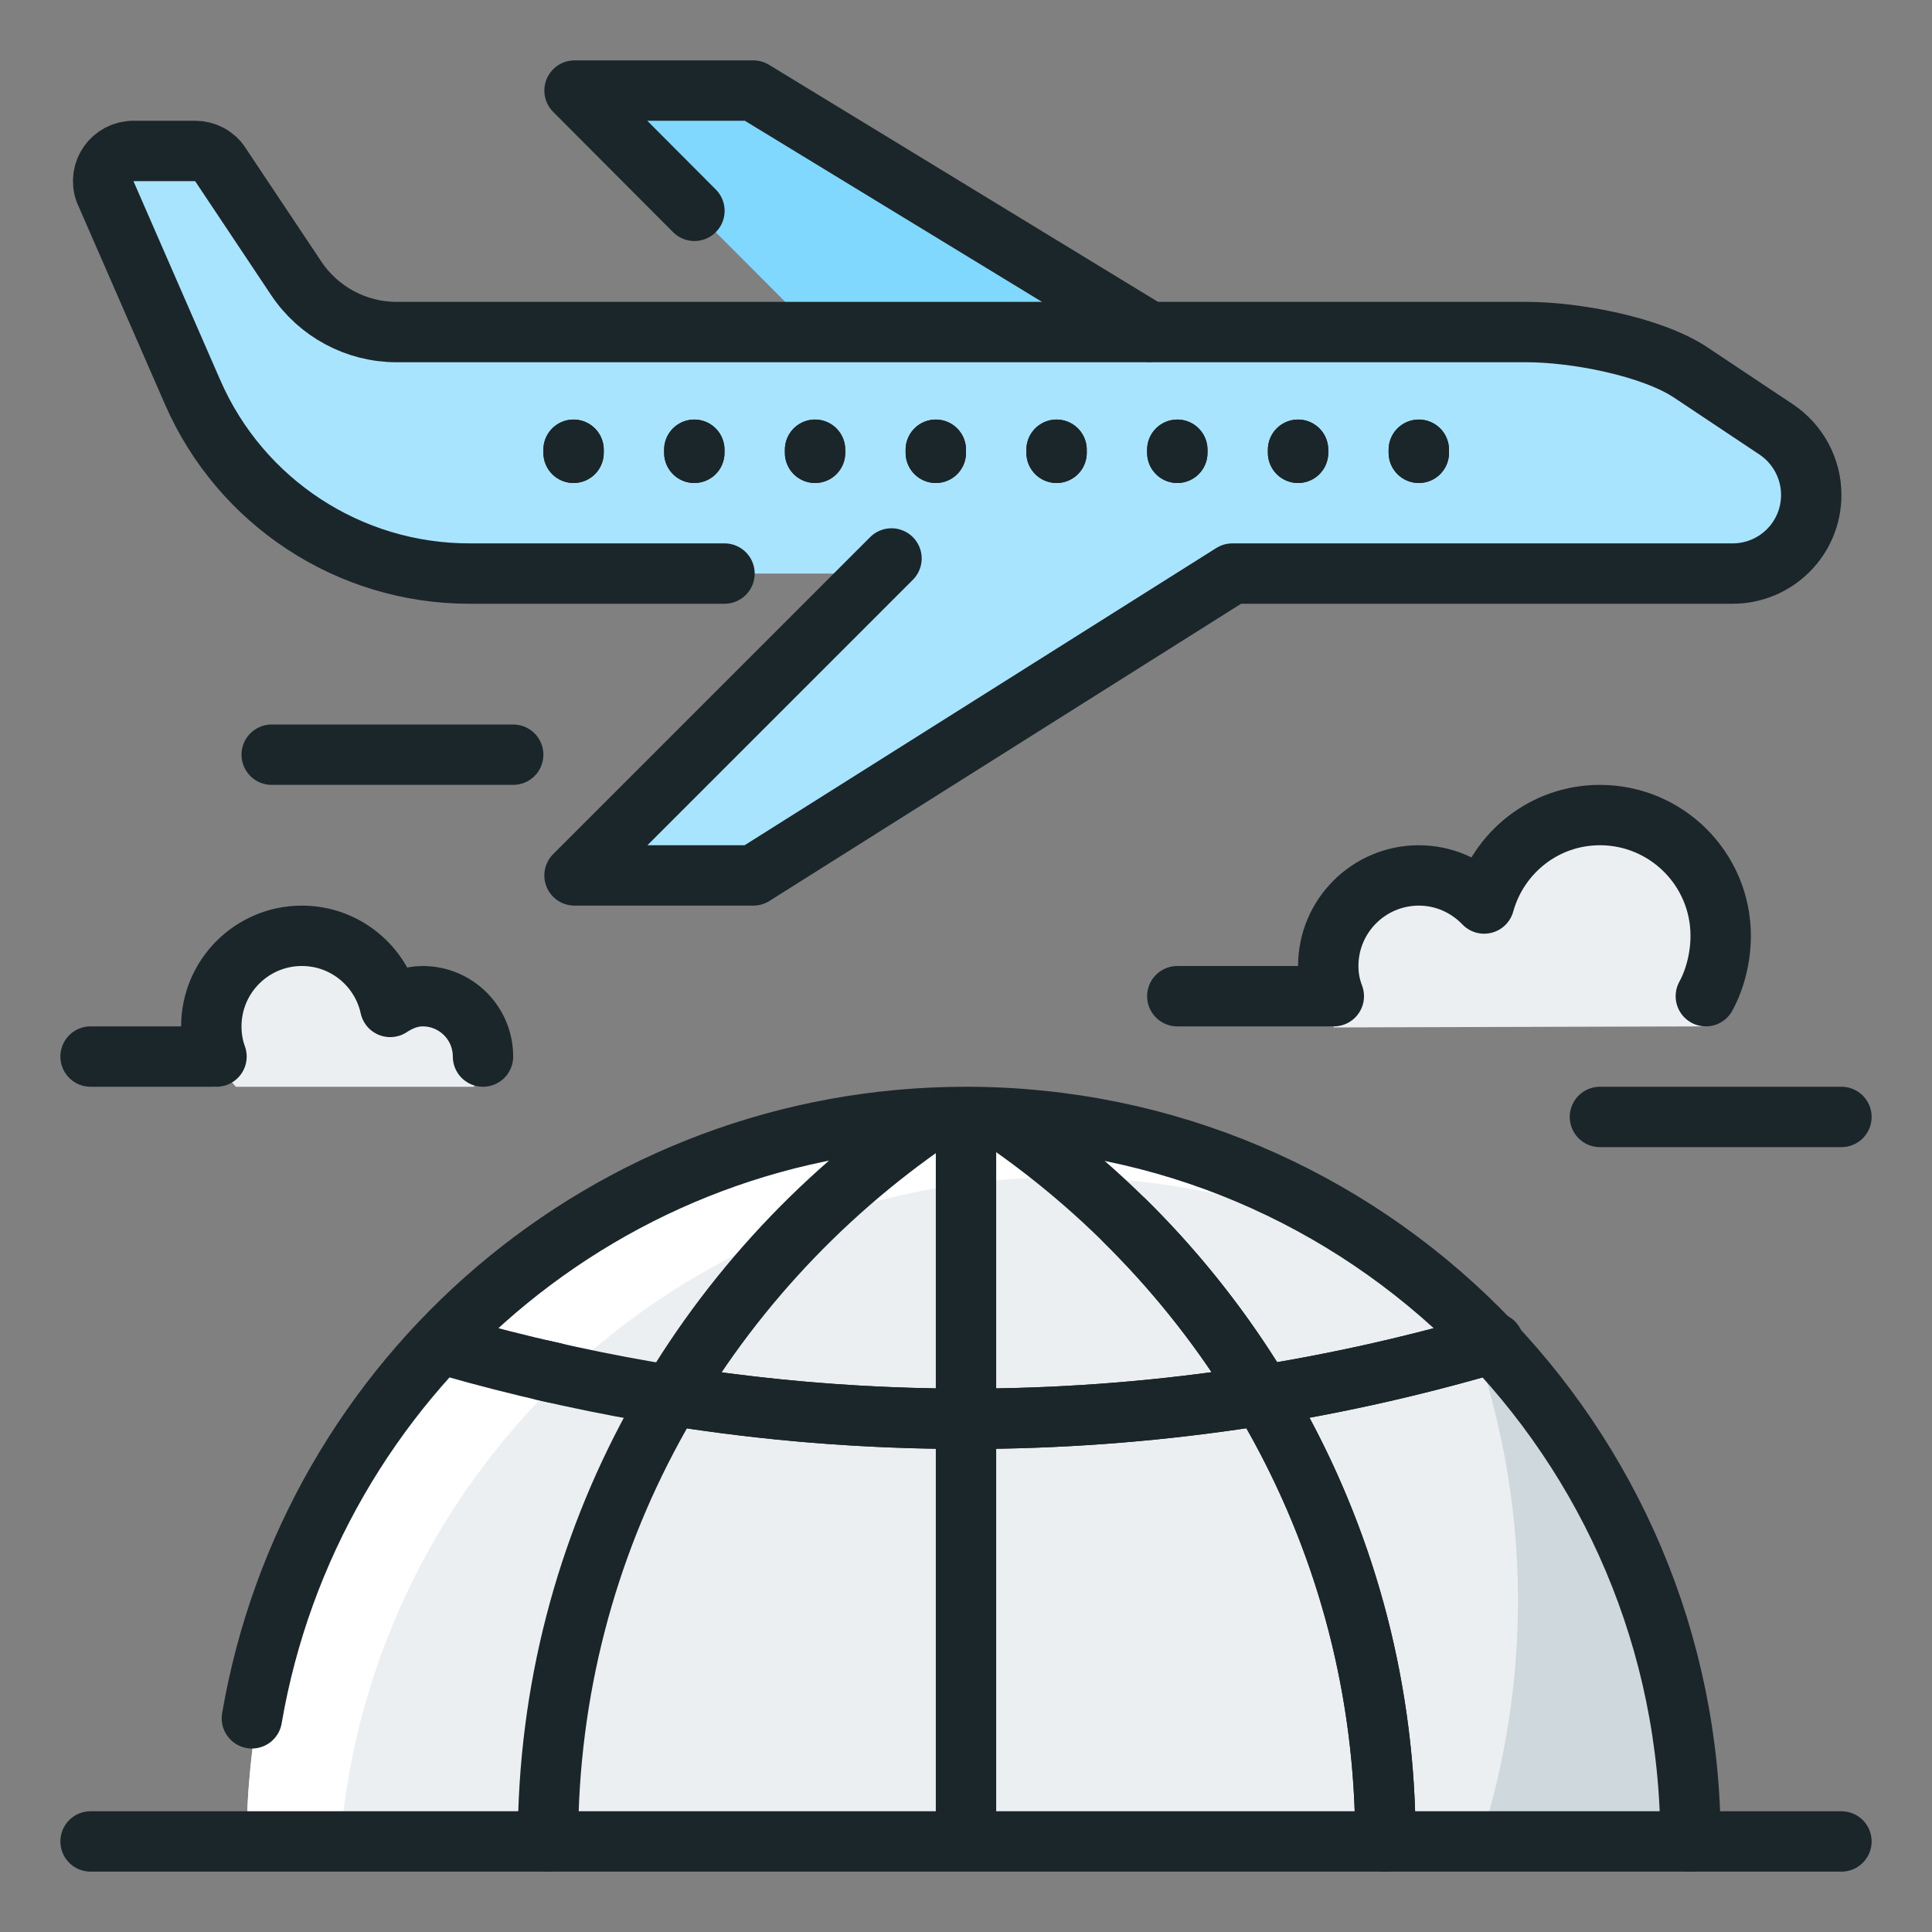 <?xml version="1.0" encoding="UTF-8"?>
<svg xmlns="http://www.w3.org/2000/svg" xmlns:xlink="http://www.w3.org/1999/xlink" viewBox="0 0 64 64" width="64px" height="64px">
<rect x="0" y="0" width="64" height="64" fill="#808080" stroke="none"/>
<g id="surface150195815">
<path style=" stroke:none;fill-rule:nonzero;fill:rgb(50.196%,84.706%,100%);fill-opacity:1;" d="M 43 14 L 30 14 L 19.031 3 L 24.953 3 Z M 43 14 "/>
<path style=" stroke:none;fill-rule:nonzero;fill:rgb(66.275%,89.412%,100%);fill-opacity:1;" d="M 58.84 14.227 L 56.016 12.344 C 54.703 11.469 52.156 11 50.578 11 L 13.141 11 C 11.805 11 10.555 10.332 9.812 9.219 L 7.297 5.445 C 7.113 5.164 6.801 5 6.465 5 L 4.422 5 C 3.727 5 3.242 5.684 3.477 6.336 L 6.383 12.996 C 7.973 16.641 11.57 19 15.547 19 L 29.008 19 L 19.031 29 L 24.953 29 L 40.824 19 L 57.395 19 C 58.836 19 60 17.836 60 16.395 C 60 15.523 59.562 14.711 58.84 14.227 Z M 58.84 14.227 "/>
<path style=" stroke:none;fill-rule:nonzero;fill:rgb(92.549%,93.725%,94.51%);fill-opacity:1;" d="M 32.172 37 C 18.914 37 8.172 47.742 8.172 61 L 56.172 61 C 56.172 47.742 45.43 37 32.172 37 Z M 32.172 37 "/>
<path style=" stroke:none;fill-rule:nonzero;fill:rgb(100%,100%,100%);fill-opacity:1;" d="M 35.172 39 C 39.414 39 43.398 40.113 46.855 42.043 C 42.797 38.895 37.711 37 32.172 37 C 18.914 37 8.172 47.742 8.172 61 L 11.273 61 C 12.293 48.684 22.594 39 35.172 39 Z M 35.172 39 "/>
<path style=" stroke:none;fill-rule:nonzero;fill:rgb(81.176%,84.706%,86.275%);fill-opacity:1;" d="M 49.035 61 L 56 61 C 56 54.16 53.125 48.008 48.539 43.637 C 49.648 46.547 50.285 49.699 50.285 53.004 C 50.285 55.793 49.844 58.477 49.035 61 Z M 49.035 61 "/>
<path style=" stroke:none;fill-rule:nonzero;fill:rgb(92.549%,93.725%,94.51%);fill-opacity:1;" d="M 44.184 34.035 C 44.062 33.711 44 32.363 44 32 C 44 30.344 45.344 29 47 29 C 47.852 29 48.617 29.359 49.164 29.93 C 49.633 28.242 51.164 27 53 27 C 55.207 27 57 28.793 57 31 C 57 31.699 56.82 33.43 56.508 34 Z M 44.184 34.035 "/>
<path style=" stroke:none;fill-rule:nonzero;fill:rgb(92.549%,93.725%,94.51%);fill-opacity:1;" d="M 7.812 36 C 7.547 35.707 7.316 35.383 7.184 35 L 7.172 35 C 7.16 34.973 7.164 34.938 7.152 34.906 C 7.062 34.621 7 34.32 7 34 C 7 32.344 8.344 31 10 31 C 10.328 31 10.641 31.066 10.938 31.164 C 10.98 31.18 11.023 31.188 11.066 31.203 C 11.344 31.309 11.598 31.457 11.828 31.637 C 11.867 31.668 11.902 31.699 11.941 31.727 C 12.168 31.922 12.367 32.145 12.531 32.398 C 12.543 32.422 12.551 32.441 12.566 32.465 C 12.73 32.734 12.859 33.035 12.93 33.352 C 13.242 33.148 13.598 33 14 33 C 15.105 33 16 33.895 16 35 C 16 35.371 15.871 35.703 15.695 36 Z M 7.812 36 "/>
<path style="fill:none;stroke-width:1;stroke-linecap:round;stroke-linejoin:round;stroke:rgb(10.588%,14.902%,16.863%);stroke-opacity:1;stroke-miterlimit:10;" d="M 11.502 3.492 L 9.516 1.5 L 12.477 1.5 L 19.033 5.496 " transform="matrix(2,0,0,2,0,0)"/>
<path style="fill:none;stroke-width:1;stroke-linecap:round;stroke-linejoin:round;stroke:rgb(10.588%,14.902%,16.863%);stroke-opacity:1;stroke-miterlimit:10;" d="M 14.766 9.25 L 9.516 14.5 L 12.477 14.5 L 20.412 9.5 L 28.697 9.5 C 29.418 9.5 30 8.918 30 8.197 C 30 7.762 29.781 7.355 29.42 7.113 L 28.008 6.172 C 27.352 5.734 26.078 5.5 25.289 5.5 L 6.57 5.5 C 5.902 5.5 5.277 5.166 4.906 4.609 L 3.648 2.723 C 3.557 2.582 3.4 2.5 3.232 2.5 L 2.211 2.5 C 1.863 2.5 1.621 2.842 1.738 3.168 L 3.191 6.498 C 3.986 8.32 5.785 9.5 7.773 9.5 L 12 9.5 " transform="matrix(2,0,0,2,0,0)"/>
<path style="fill:none;stroke-width:1;stroke-linecap:round;stroke-linejoin:round;stroke:rgb(10.588%,14.902%,16.863%);stroke-opacity:1;stroke-miterlimit:10;" d="M 24.738 22.242 C 21.967 23.057 19.037 23.5 16 23.5 C 13.592 23.5 11.252 23.221 9.004 22.699 " transform="matrix(2,0,0,2,0,0)"/>
<path style="fill:none;stroke-width:1;stroke-linecap:round;stroke-linejoin:round;stroke:rgb(10.588%,14.902%,16.863%);stroke-opacity:1;stroke-miterlimit:10;" d="M 22.947 30.5 C 22.947 26.467 21.287 22.84 18.627 20.217 " transform="matrix(2,0,0,2,0,0)"/>
<path style="fill:none;stroke-width:1;stroke-linecap:round;stroke-linejoin:round;stroke:rgb(10.588%,14.902%,16.863%);stroke-opacity:1;stroke-miterlimit:10;" d="M 16 18.633 L 16 30.367 " transform="matrix(2,0,0,2,0,0)"/>
<path style="fill:none;stroke-width:1;stroke-linecap:round;stroke-linejoin:round;stroke:rgb(10.588%,14.902%,16.863%);stroke-opacity:1;stroke-miterlimit:10;" d="M 1.5 30.5 L 30.5 30.5 " transform="matrix(2,0,0,2,0,0)"/>
<path style="fill:none;stroke-width:1;stroke-linecap:round;stroke-linejoin:round;stroke:rgb(10.588%,14.902%,16.863%);stroke-opacity:1;stroke-miterlimit:10;" d="M 9.076 30.5 C 9.076 25.51 11.615 21.145 15.447 18.527 " transform="matrix(2,0,0,2,0,0)"/>
<path style="fill:none;stroke-width:1;stroke-linecap:round;stroke-linejoin:round;stroke:rgb(10.588%,14.902%,16.863%);stroke-opacity:1;stroke-miterlimit:10;" d="M 22.947 30.5 C 22.947 25.51 20.406 21.145 16.576 18.527 " transform="matrix(2,0,0,2,0,0)"/>
<path style="fill:none;stroke-width:1;stroke-linecap:round;stroke-linejoin:round;stroke:rgb(10.588%,14.902%,16.863%);stroke-opacity:1;stroke-miterlimit:10;" d="M 28 30.5 C 28 23.871 22.629 18.5 16 18.5 C 10.066 18.5 5.141 22.805 4.172 28.461 " transform="matrix(2,0,0,2,0,0)"/>
<path style="fill:none;stroke-width:1;stroke-linecap:round;stroke-linejoin:round;stroke:rgb(10.588%,14.902%,16.863%);stroke-opacity:1;stroke-miterlimit:10;" d="M 11.117 23.113 C 12.707 23.367 14.338 23.5 16 23.5 C 19.037 23.5 21.967 23.057 24.738 22.242 " transform="matrix(2,0,0,2,0,0)"/>
<path style="fill:none;stroke-width:1;stroke-linecap:round;stroke-linejoin:round;stroke:rgb(10.588%,14.902%,16.863%);stroke-opacity:1;stroke-miterlimit:10;" d="M 7.453 22.297 C 8.021 22.461 8.596 22.607 9.178 22.738 " transform="matrix(2,0,0,2,0,0)"/>
<path style="fill:none;stroke-width:1;stroke-linecap:round;stroke-linejoin:round;stroke:rgb(10.588%,14.902%,16.863%);stroke-opacity:1;stroke-miterlimit:10;" d="M 8.5 12.5 L 4.5 12.5 " transform="matrix(2,0,0,2,0,0)"/>
<path style="fill:none;stroke-width:1;stroke-linecap:round;stroke-linejoin:round;stroke:rgb(10.588%,14.902%,16.863%);stroke-opacity:1;stroke-miterlimit:10;" d="M 26.5 18.5 L 30.5 18.5 " transform="matrix(2,0,0,2,0,0)"/>
<path style="fill:none;stroke-width:1;stroke-linecap:round;stroke-linejoin:round;stroke:rgb(10.588%,14.902%,16.863%);stroke-opacity:1;stroke-miterlimit:10;" d="M 1.5 17.5 L 3.5 17.5 " transform="matrix(2,0,0,2,0,0)"/>
<path style="fill:none;stroke-width:1;stroke-linecap:round;stroke-linejoin:round;stroke:rgb(10.588%,14.902%,16.863%);stroke-opacity:1;stroke-miterlimit:10;" d="M 22.092 16.5 C 22.031 16.338 22 16.182 22 16 C 22 15.172 22.672 14.5 23.5 14.5 C 23.926 14.5 24.309 14.68 24.582 14.965 C 24.816 14.121 25.582 13.5 26.5 13.5 C 27.604 13.5 28.5 14.396 28.5 15.5 C 28.5 15.85 28.41 16.215 28.254 16.5 " transform="matrix(2,0,0,2,0,0)"/>
<path style="fill:none;stroke-width:1;stroke-linecap:round;stroke-linejoin:round;stroke:rgb(10.588%,14.902%,16.863%);stroke-opacity:1;stroke-miterlimit:10;" d="M 22 16.5 L 19.5 16.5 " transform="matrix(2,0,0,2,0,0)"/>
<path style="fill:none;stroke-width:1;stroke-linecap:round;stroke-linejoin:round;stroke:rgb(10.588%,14.902%,16.863%);stroke-opacity:1;stroke-miterlimit:10;" d="M 3.586 17.5 C 3.529 17.344 3.5 17.176 3.5 17 C 3.5 16.172 4.172 15.5 5 15.5 C 5.719 15.5 6.316 16.006 6.463 16.678 C 6.621 16.574 6.799 16.5 7 16.5 C 7.553 16.5 8 16.947 8 17.5 " transform="matrix(2,0,0,2,0,0)"/>
<path style="fill:none;stroke-width:1;stroke-linecap:round;stroke-linejoin:round;stroke:rgb(10.588%,14.902%,16.863%);stroke-opacity:1;stroke-miterlimit:10;" d="M 23.5 7.5 L 23.5 7.449 " transform="matrix(2,0,0,2,0,0)"/>
<path style="fill:none;stroke-width:1;stroke-linecap:round;stroke-linejoin:round;stroke:rgb(10.588%,14.902%,16.863%);stroke-opacity:1;stroke-miterlimit:10;" d="M 21.5 7.5 L 21.5 7.449 " transform="matrix(2,0,0,2,0,0)"/>
<path style="fill:none;stroke-width:1;stroke-linecap:round;stroke-linejoin:round;stroke:rgb(10.588%,14.902%,16.863%);stroke-opacity:1;stroke-miterlimit:10;" d="M 19.5 7.5 L 19.5 7.449 " transform="matrix(2,0,0,2,0,0)"/>
<path style="fill:none;stroke-width:1;stroke-linecap:round;stroke-linejoin:round;stroke:rgb(10.588%,14.902%,16.863%);stroke-opacity:1;stroke-miterlimit:10;" d="M 17.5 7.5 L 17.5 7.449 " transform="matrix(2,0,0,2,0,0)"/>
<path style="fill:none;stroke-width:1;stroke-linecap:round;stroke-linejoin:round;stroke:rgb(10.588%,14.902%,16.863%);stroke-opacity:1;stroke-miterlimit:10;" d="M 15.5 7.5 L 15.5 7.449 " transform="matrix(2,0,0,2,0,0)"/>
<path style="fill:none;stroke-width:1;stroke-linecap:round;stroke-linejoin:round;stroke:rgb(10.588%,14.902%,16.863%);stroke-opacity:1;stroke-miterlimit:10;" d="M 13.5 7.5 L 13.5 7.449 " transform="matrix(2,0,0,2,0,0)"/>
<path style="fill:none;stroke-width:1;stroke-linecap:round;stroke-linejoin:round;stroke:rgb(10.588%,14.902%,16.863%);stroke-opacity:1;stroke-miterlimit:10;" d="M 11.5 7.5 L 11.5 7.449 " transform="matrix(2,0,0,2,0,0)"/>
<path style="fill:none;stroke-width:1;stroke-linecap:round;stroke-linejoin:round;stroke:rgb(10.588%,14.902%,16.863%);stroke-opacity:1;stroke-miterlimit:10;" d="M 9.5 7.5 L 9.5 7.449 " transform="matrix(2,0,0,2,0,0)"/>
<path style="fill:none;stroke-width:1;stroke-linecap:round;stroke-linejoin:round;stroke:rgb(10.588%,14.902%,16.863%);stroke-opacity:1;stroke-miterlimit:10;" d="M 23.5 7.5 L 23.5 7.449 " transform="matrix(2,0,0,2,0,0)"/>
<path style="fill:none;stroke-width:1;stroke-linecap:round;stroke-linejoin:round;stroke:rgb(10.588%,14.902%,16.863%);stroke-opacity:1;stroke-miterlimit:10;" d="M 21.5 7.5 L 21.5 7.449 " transform="matrix(2,0,0,2,0,0)"/>
<path style="fill:none;stroke-width:1;stroke-linecap:round;stroke-linejoin:round;stroke:rgb(10.588%,14.902%,16.863%);stroke-opacity:1;stroke-miterlimit:10;" d="M 19.5 7.5 L 19.5 7.449 " transform="matrix(2,0,0,2,0,0)"/>
<path style="fill:none;stroke-width:1;stroke-linecap:round;stroke-linejoin:round;stroke:rgb(10.588%,14.902%,16.863%);stroke-opacity:1;stroke-miterlimit:10;" d="M 17.5 7.5 L 17.5 7.449 " transform="matrix(2,0,0,2,0,0)"/>
<path style="fill:none;stroke-width:1;stroke-linecap:round;stroke-linejoin:round;stroke:rgb(10.588%,14.902%,16.863%);stroke-opacity:1;stroke-miterlimit:10;" d="M 15.5 7.5 L 15.5 7.449 " transform="matrix(2,0,0,2,0,0)"/>
<path style="fill:none;stroke-width:1;stroke-linecap:round;stroke-linejoin:round;stroke:rgb(10.588%,14.902%,16.863%);stroke-opacity:1;stroke-miterlimit:10;" d="M 13.5 7.5 L 13.5 7.449 " transform="matrix(2,0,0,2,0,0)"/>
<path style="fill:none;stroke-width:1;stroke-linecap:round;stroke-linejoin:round;stroke:rgb(10.588%,14.902%,16.863%);stroke-opacity:1;stroke-miterlimit:10;" d="M 11.5 7.5 L 11.5 7.449 " transform="matrix(2,0,0,2,0,0)"/>
<path style="fill:none;stroke-width:1;stroke-linecap:round;stroke-linejoin:round;stroke:rgb(10.588%,14.902%,16.863%);stroke-opacity:1;stroke-miterlimit:10;" d="M 9.5 7.5 L 9.5 7.449 " transform="matrix(2,0,0,2,0,0)"/>
</g>
</svg>
